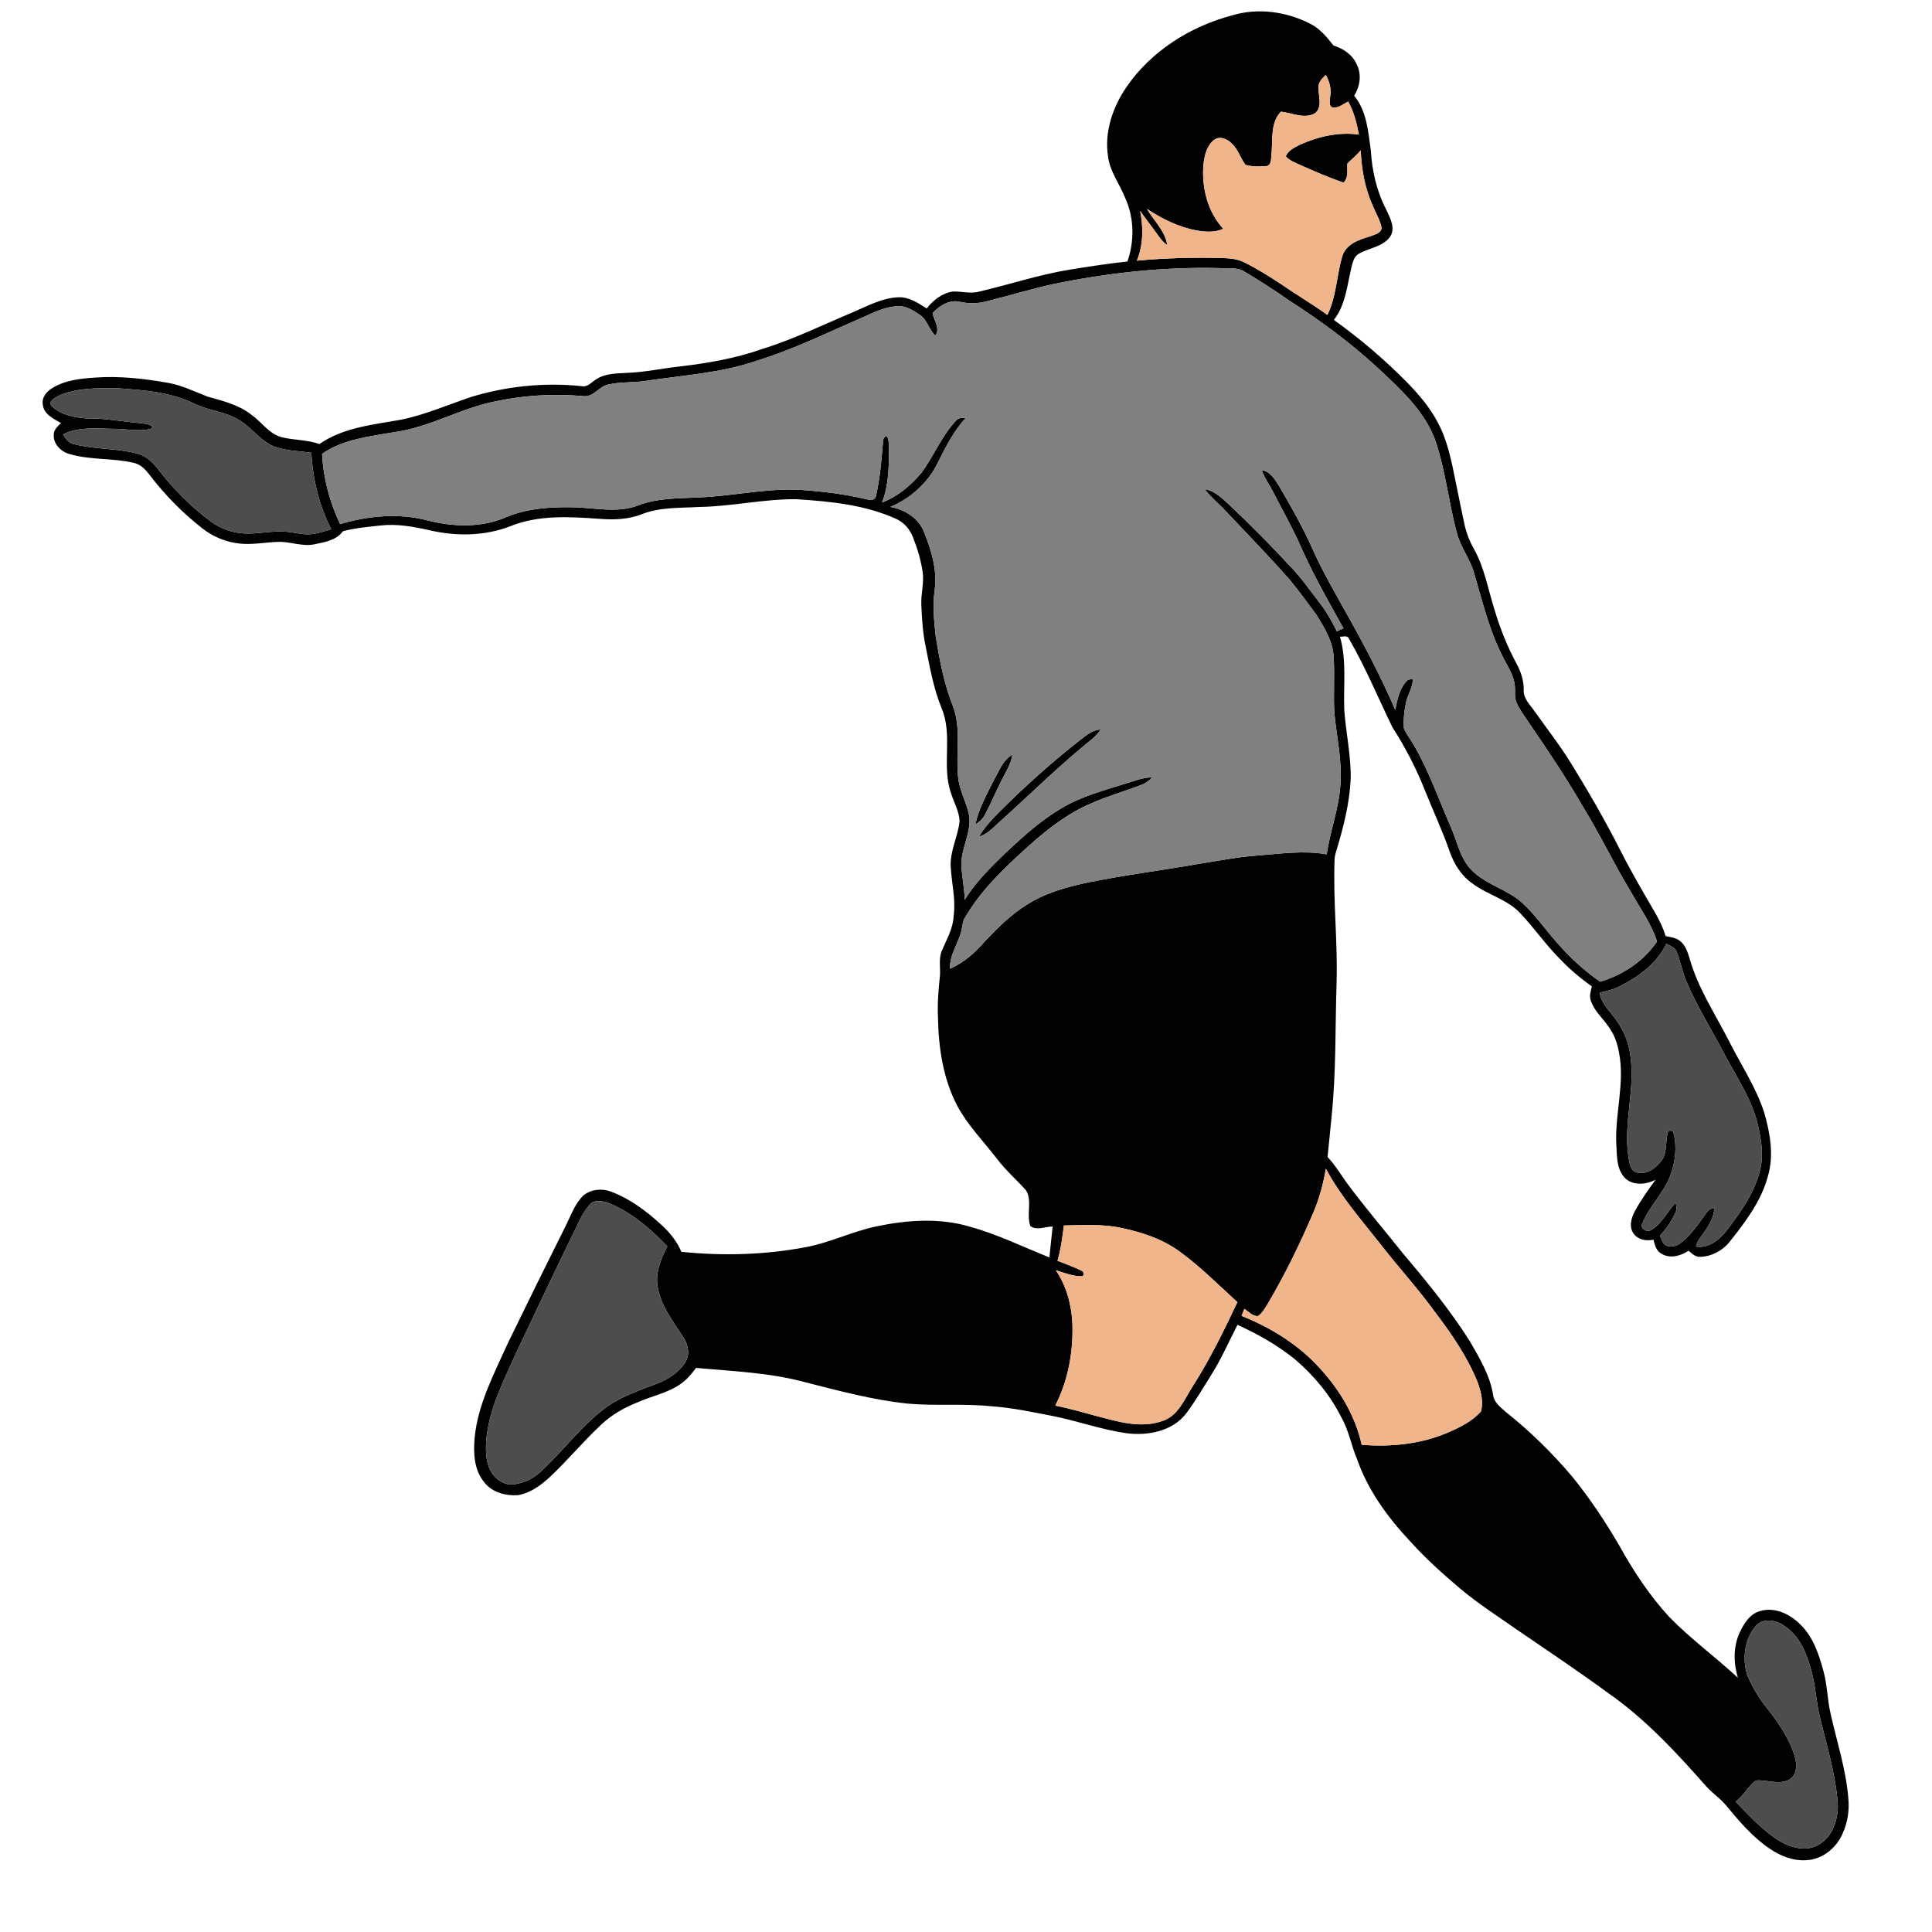 <?xml version="1.0" encoding="UTF-8" ?>
<!DOCTYPE svg PUBLIC "-//W3C//DTD SVG 1.1//EN" "http://www.w3.org/Graphics/SVG/1.1/DTD/svg11.dtd">
<svg width="1000pt" height="1000pt" viewBox="0 0 1000 1000" version="1.1" xmlns="http://www.w3.org/2000/svg">
<g id="#020202ff">
<path fill="#020202" opacity="1.00" d=" M 637.96 7.90 C 651.18 3.95 665.72 6.00 677.94 12.17 C 683.04 14.69 686.79 19.09 690.18 23.54 C 695.35 25.13 700.27 28.45 702.37 33.62 C 704.89 38.74 703.87 44.85 700.91 49.56 C 707.46 57.46 708.18 68.16 709.54 77.91 C 710.17 88.53 712.60 99.11 717.55 108.58 C 719.49 112.80 722.47 118.09 719.51 122.54 C 715.69 127.85 708.64 128.26 703.36 131.33 C 700.70 132.75 700.17 135.95 699.46 138.58 C 697.27 147.80 696.45 157.87 690.40 165.59 C 704.07 175.35 716.88 186.32 728.67 198.30 C 734.61 204.46 740.23 211.06 744.21 218.69 C 747.97 225.62 750.00 233.31 751.73 240.96 C 753.87 251.04 755.77 261.17 757.98 271.23 C 758.93 275.73 760.60 280.05 762.87 284.05 C 768.49 294.05 770.29 305.52 773.78 316.31 C 776.59 325.64 780.22 334.72 784.86 343.30 C 787.16 347.50 788.73 352.16 788.68 356.99 C 788.37 361.66 792.15 364.95 794.54 368.51 C 800.76 377.29 807.43 385.77 813.08 394.95 C 822.07 409.50 830.63 424.33 838.39 439.58 C 842.39 447.49 846.75 455.22 851.15 462.91 C 855.09 469.95 859.79 476.68 862.11 484.50 C 864.74 485.07 867.64 485.37 869.78 487.20 C 872.40 489.35 873.46 492.71 874.46 495.83 C 878.75 511.31 887.77 524.81 895.01 538.99 C 901.15 551.18 908.85 562.69 913.12 575.74 C 916.21 586.45 918.30 598.07 915.02 609.00 C 911.51 621.94 903.19 632.75 895.01 643.08 C 891.33 647.46 885.78 650.40 880.03 650.54 C 877.55 650.66 875.72 648.87 874.00 647.39 C 869.94 650.06 864.50 651.65 860.04 648.96 C 857.26 647.59 856.53 644.39 855.85 641.67 C 852.18 642.41 847.92 641.80 845.61 638.56 C 843.01 635.11 844.29 630.50 846.14 627.03 C 849.23 621.25 853.08 615.92 856.93 610.63 C 851.92 613.27 844.85 613.86 840.71 609.36 C 836.59 604.63 836.95 597.90 836.59 592.04 C 835.87 576.29 841.07 560.61 838.02 544.94 C 837.25 540.35 835.71 535.86 833.02 532.04 C 829.91 527.27 825.22 523.45 823.39 517.92 C 822.49 515.49 823.40 512.96 823.93 510.57 C 817.88 506.24 812.17 501.42 807.07 496.00 C 799.90 488.77 794.10 480.34 787.12 472.94 C 780.28 465.36 769.76 463.20 761.85 457.08 C 756.22 453.13 752.55 447.02 750.30 440.64 C 746.55 429.76 741.59 419.36 737.37 408.67 C 732.85 397.38 727.25 386.56 720.66 376.34 C 713.26 361.04 706.72 345.28 698.18 330.55 C 697.39 328.67 695.09 329.65 693.56 329.56 C 697.19 342.05 695.24 355.16 695.82 367.94 C 696.73 379.65 699.31 391.24 699.12 403.03 C 698.55 415.78 695.37 428.22 691.68 440.38 C 691.22 441.90 690.79 443.46 690.77 445.06 C 689.97 466.05 692.38 487.00 691.83 507.99 C 691.06 531.38 691.65 554.84 689.20 578.15 C 688.59 585.05 687.81 591.94 687.14 598.84 C 691.57 603.55 694.71 609.24 698.65 614.34 C 707.64 626.28 717.32 637.68 726.65 649.35 C 738.79 663.69 750.70 678.30 760.77 694.19 C 765.82 702.97 771.23 711.93 772.85 722.10 C 773.32 725.90 776.64 728.31 779.26 730.72 C 791.84 740.70 803.38 751.99 813.74 764.25 C 823.00 775.64 831.13 787.91 838.50 800.60 C 845.69 813.57 853.96 826.01 864.02 836.96 C 875.08 848.28 887.92 857.65 899.51 868.39 C 897.20 860.65 897.08 852.03 900.62 844.64 C 902.77 840.14 905.81 835.34 910.91 833.92 C 918.58 831.51 926.68 835.52 931.99 840.97 C 938.57 847.38 941.51 856.39 943.84 865.04 C 945.82 872.19 945.81 879.68 947.49 886.90 C 950.76 901.55 955.54 915.97 956.71 931.02 C 957.26 937.04 956.36 943.20 953.86 948.72 C 950.78 956.32 943.40 962.42 935.05 962.82 C 928.24 963.32 921.58 960.70 916.05 956.92 C 907.38 951.05 900.51 943.06 893.90 935.06 C 890.69 930.94 886.17 928.16 882.79 924.22 C 867.35 906.72 851.29 889.42 832.02 876.05 C 816.94 865.01 801.41 854.61 785.99 844.08 C 775.78 836.96 765.29 830.21 755.73 822.22 C 746.75 814.60 737.95 806.72 730.06 797.95 C 718.40 785.62 708.13 771.53 702.46 755.39 C 699.41 748.28 698.20 740.45 694.31 733.69 C 688.57 722.12 680.13 712.02 670.35 703.64 C 661.31 696.31 651.09 690.53 640.52 685.73 C 635.96 694.68 631.87 703.91 626.48 712.41 C 622.34 718.93 618.49 725.66 613.79 731.80 C 606.63 740.96 593.84 743.26 582.87 741.81 C 570.03 739.94 557.74 735.50 545.03 732.95 C 534.39 730.87 523.75 728.60 512.91 727.87 C 498.62 726.37 484.21 727.82 469.91 726.51 C 451.61 724.62 433.81 719.78 416.03 715.25 C 397.84 710.39 378.92 709.75 360.28 708.02 C 357.99 711.10 355.51 714.13 352.30 716.32 C 345.59 721.09 337.29 722.54 329.89 725.89 C 323.09 728.57 316.65 732.27 311.29 737.29 C 302.11 745.82 294.11 755.52 285.01 764.13 C 280.22 768.60 274.65 772.80 268.03 773.90 C 261.71 774.31 254.73 772.47 250.70 767.27 C 245.32 760.92 244.97 752.04 245.67 744.14 C 247.40 726.60 255.84 710.83 262.96 695.03 C 272.87 674.63 282.90 654.29 293.04 634.02 C 295.63 628.78 297.63 623.02 301.87 618.84 C 305.81 615.55 311.51 614.98 316.24 616.78 C 326.25 620.50 334.89 627.09 342.67 634.28 C 346.85 638.13 350.46 642.66 352.67 647.94 C 374.08 650.13 395.85 649.55 417.02 645.54 C 429.61 643.21 441.19 637.35 453.72 634.75 C 469.53 631.46 486.32 630.23 501.99 634.93 C 516.22 638.83 529.51 645.39 543.18 650.84 C 543.72 645.50 544.24 640.17 544.85 634.84 C 541.12 634.85 536.71 637.03 533.37 634.67 C 531.02 628.78 534.52 621.58 531.00 616.01 C 526.09 610.60 520.55 605.74 516.11 599.90 C 509.15 590.81 500.94 582.58 495.51 572.41 C 488.19 558.49 485.80 542.55 485.50 526.99 C 485.16 519.94 485.67 512.89 486.43 505.88 C 487.02 501.18 485.56 496.23 487.64 491.76 C 490.05 486.06 493.33 480.51 493.60 474.16 C 494.78 465.72 492.63 457.39 492.10 449.02 C 491.48 440.65 495.89 433.09 496.69 424.93 C 496.44 419.94 493.79 415.51 492.34 410.82 C 487.16 396.52 493.40 380.61 487.34 366.51 C 483.12 356.09 481.19 344.97 479.00 334.00 C 477.59 327.10 477.17 320.05 476.87 313.03 C 476.61 307.31 478.43 301.65 477.54 295.94 C 476.64 289.82 474.83 283.85 472.56 278.11 C 471.04 274.15 468.16 270.68 464.33 268.80 C 447.97 261.25 429.75 259.51 411.98 258.38 C 395.21 258.28 378.72 262.14 361.97 262.40 C 351.99 262.99 341.64 262.43 332.17 266.15 C 325.12 268.95 317.42 269.14 309.96 268.52 C 294.74 267.45 278.78 266.47 264.32 272.30 C 251.04 277.53 236.18 277.66 222.39 274.47 C 214.09 272.60 205.55 271.04 197.02 271.99 C 190.47 272.71 183.85 273.25 177.47 274.99 C 174.10 279.71 167.98 280.64 162.70 281.73 C 156.41 283.06 150.27 280.24 143.99 280.48 C 137.34 280.67 130.72 282.07 124.05 281.35 C 116.97 280.61 110.15 277.80 104.58 273.37 C 94.54 265.51 85.52 256.35 77.76 246.23 C 75.54 243.33 72.95 240.33 69.19 239.56 C 58.31 237.01 46.84 238.18 36.06 235.04 C 31.60 233.83 27.51 229.88 27.83 224.98 C 27.76 222.37 29.94 220.67 31.56 218.96 C 27.63 216.77 22.42 214.27 22.12 209.12 C 21.60 205.60 24.16 202.63 26.98 200.92 C 33.51 196.81 41.41 195.97 48.93 195.45 C 61.69 194.49 74.48 195.95 87.03 198.17 C 94.19 199.41 100.71 202.70 107.43 205.28 C 115.32 207.54 123.63 209.46 130.18 214.72 C 135.51 218.46 139.29 224.64 145.89 226.33 C 152.29 227.88 159.06 227.57 165.30 229.85 C 177.80 221.12 193.48 219.82 208.06 217.14 C 220.22 214.55 231.71 209.62 243.44 205.59 C 262.00 199.88 281.74 197.85 301.06 199.87 C 304.12 200.55 306.12 197.81 308.46 196.42 C 313.31 193.12 319.43 193.34 325.04 192.97 C 333.80 192.63 342.39 190.74 351.09 189.78 C 365.78 188.06 380.49 185.62 394.47 180.64 C 410.71 175.66 425.95 168.11 441.58 161.56 C 449.12 158.34 456.61 154.19 465.00 153.87 C 470.49 153.62 475.24 156.86 479.68 159.66 C 482.96 155.40 487.55 151.81 492.96 150.91 C 497.65 150.68 502.39 152.23 507.05 150.87 C 522.69 147.23 537.98 142.08 553.87 139.54 C 563.74 137.96 573.61 136.40 583.56 135.36 C 587.22 124.78 587.10 112.85 582.45 102.58 C 579.59 95.35 574.53 88.92 573.52 81.04 C 571.52 68.31 575.94 55.46 583.07 45.02 C 595.88 26.37 616.23 13.57 637.96 7.90 M 682.46 46.01 C 682.56 50.14 684.49 55.65 680.61 58.65 C 675.03 61.76 668.80 58.42 663.03 57.80 C 657.59 63.30 658.77 71.88 658.20 78.96 C 657.75 81.21 658.50 84.72 656.02 85.90 C 652.26 86.27 648.31 86.38 644.66 85.32 C 642.05 81.87 640.91 77.42 637.66 74.41 C 635.41 71.98 631.42 70.16 628.43 72.40 C 624.59 75.33 623.47 80.45 622.92 85.00 C 621.88 96.86 624.94 109.51 633.16 118.42 C 628.88 120.40 624.03 120.07 619.51 119.31 C 610.16 117.60 601.49 113.32 593.63 108.11 C 597.25 114.25 603.11 119.54 604.17 126.86 C 602.16 125.51 600.64 123.61 599.28 121.64 C 596.32 117.41 593.06 113.40 590.12 109.16 C 591.87 117.66 591.76 126.80 588.46 134.92 C 602.90 133.55 617.44 133.19 631.95 133.53 C 636.04 133.68 640.31 133.86 644.03 135.79 C 650.84 139.13 657.25 143.24 663.59 147.39 C 671.29 152.77 679.44 157.47 687.05 163.00 C 691.75 153.52 691.77 142.69 694.76 132.70 C 696.59 126.34 703.49 123.97 709.20 122.32 C 711.36 121.42 714.64 120.88 715.13 118.13 C 714.49 114.19 712.32 110.77 710.82 107.14 C 706.58 97.96 704.69 87.85 704.32 77.79 C 702.20 80.26 699.74 82.38 697.40 84.62 C 697.14 88.01 698.18 91.87 695.40 94.54 C 687.69 91.88 680.22 88.60 672.77 85.30 C 670.22 84.09 667.41 83.12 665.52 80.92 C 666.77 77.78 670.07 76.33 672.88 74.88 C 682.36 70.62 692.93 68.20 703.34 69.66 C 702.28 63.73 700.75 57.84 697.83 52.53 C 695.38 53.73 693.02 55.89 690.15 55.68 C 687.42 55.34 688.47 51.80 688.49 49.93 C 689.26 46.04 688.11 42.16 686.23 38.77 C 684.20 40.65 681.98 42.98 682.46 46.01 M 545.06 147.07 C 533.57 149.60 522.32 153.05 510.91 155.91 C 506.39 157.15 501.63 157.27 497.05 156.27 C 491.64 154.87 486.19 158.15 482.72 162.09 C 483.35 165.85 486.88 170.14 484.10 173.72 C 480.77 170.61 480.00 165.53 476.08 162.95 C 472.53 160.56 468.52 157.99 464.04 158.49 C 457.73 158.96 451.98 161.81 446.31 164.39 C 428.24 172.17 410.55 180.95 391.68 186.73 C 373.20 193.12 353.55 194.22 334.36 197.13 C 327.92 198.15 321.31 197.58 314.94 199.00 C 310.10 199.93 307.32 205.61 302.05 205.05 C 286.91 203.70 271.54 204.52 256.66 207.70 C 238.70 211.14 222.64 221.11 204.43 223.63 C 191.56 225.89 177.73 227.23 166.72 234.91 C 167.32 247.47 170.65 259.92 176.04 271.27 C 190.56 266.97 206.23 265.47 221.03 269.29 C 234.31 272.74 248.89 273.28 261.70 267.80 C 272.47 263.17 284.41 262.37 295.99 262.55 C 307.49 262.66 319.47 265.88 330.57 261.50 C 339.94 257.87 350.12 258.03 360.00 257.52 C 377.74 257.09 395.21 252.78 413.00 253.47 C 425.17 254.25 437.33 255.69 449.19 258.57 C 450.88 259.23 453.08 258.64 453.42 256.64 C 455.40 247.90 456.22 238.93 456.92 230.00 C 457.16 228.32 456.86 225.94 459.15 225.72 C 460.14 228.02 460.17 230.56 460.17 233.03 C 460.07 242.13 459.92 251.49 456.54 260.08 C 464.60 257.08 471.32 251.30 476.84 244.84 C 483.32 236.15 487.31 225.70 494.80 217.75 C 496.05 216.16 498.11 216.19 499.95 216.24 C 493.69 222.96 489.56 231.25 485.47 239.38 C 480.51 249.73 471.41 257.97 460.87 262.38 C 468.35 263.66 475.65 268.30 478.40 275.63 C 482.17 285.13 485.30 295.46 483.73 305.78 C 482.73 313.42 483.44 321.16 484.26 328.78 C 486.22 341.08 488.48 353.46 493.08 365.09 C 497.76 376.88 494.61 389.75 495.90 402.00 C 496.53 409.30 500.62 415.72 501.77 422.89 C 502.57 431.84 496.98 439.95 497.65 448.90 C 498.07 454.54 499.21 460.11 499.32 465.77 C 504.94 456.50 512.82 448.94 520.51 441.41 C 529.51 433.02 538.71 424.63 549.36 418.34 C 559.78 412.12 571.62 409.05 583.09 405.41 C 587.42 404.13 591.70 402.34 596.30 402.39 C 594.87 404.02 593.14 405.40 591.08 406.13 C 582.42 409.53 573.39 411.98 564.89 415.80 C 552.82 420.87 542.40 428.99 532.71 437.65 C 520.05 449.04 507.37 460.93 498.92 475.91 C 498.42 477.23 498.25 478.65 497.96 480.04 C 496.86 487.46 491.35 493.60 491.75 501.36 C 499.02 498.28 504.86 492.89 509.97 487.01 C 516.48 480.13 523.28 473.38 531.36 468.35 C 540.91 462.19 552.03 459.10 563.05 456.78 C 582.61 452.79 602.43 450.34 622.07 446.86 C 631.70 445.34 641.29 443.46 651.03 442.79 C 662.88 441.88 674.90 440.06 686.72 442.22 C 688.39 430.27 692.89 418.89 693.74 406.80 C 694.83 394.16 691.88 381.71 690.67 369.20 C 690.10 359.51 690.92 349.79 690.29 340.10 C 689.94 332.10 685.59 325.08 681.53 318.44 C 677.06 312.33 672.56 306.22 667.78 300.35 C 657.01 288.09 645.61 276.40 634.42 264.53 C 630.87 260.69 626.74 257.41 623.56 253.25 C 628.70 253.84 632.31 257.83 636.01 261.02 C 647.13 271.54 657.93 282.42 668.35 293.65 C 673.90 299.52 678.51 306.19 683.45 312.57 C 686.85 316.94 689.45 321.85 691.96 326.77 C 693.09 326.25 694.23 325.73 695.38 325.21 C 686.97 310.19 678.44 295.20 671.69 279.34 C 667.64 270.84 663.05 262.62 658.75 254.24 C 656.89 250.59 654.39 247.26 653.06 243.35 C 657.37 243.91 659.68 247.85 661.82 251.16 C 668.19 261.97 674.37 272.92 679.48 284.39 C 684.32 295.25 690.29 305.55 696.06 315.93 C 705.54 332.67 714.53 349.72 722.18 367.38 C 723.27 362.30 724.19 356.77 727.81 352.79 C 728.69 351.76 729.84 351.39 731.25 351.66 C 731.29 355.89 728.63 359.47 727.77 363.52 C 726.81 367.95 726.34 372.56 726.68 377.10 C 728.10 380.24 730.31 382.96 731.99 385.97 C 739.57 399.10 744.60 413.46 750.64 427.32 C 753.97 434.64 755.36 443.02 760.69 449.30 C 767.38 456.87 777.59 459.52 785.57 465.34 C 793.37 471.60 798.96 480.03 805.52 487.47 C 812.23 495.23 819.79 502.30 828.25 508.13 C 839.95 504.66 850.83 497.50 857.68 487.29 C 854.68 478.06 848.93 470.16 844.23 461.78 C 835.23 446.91 827.79 431.17 818.64 416.39 C 810.36 402.20 801.26 388.51 791.95 374.98 C 789.57 371.34 786.87 367.87 785.03 363.91 C 783.69 361.13 784.39 357.97 784.07 355.02 C 783.57 349.25 779.98 344.49 777.58 339.41 C 770.76 326.03 767.31 311.34 763.10 297.03 C 761.10 289.57 756.03 283.42 754.09 275.96 C 749.86 260.35 748.29 244.09 743.17 228.72 C 737.79 213.05 725.09 201.68 713.36 190.65 C 699.18 177.56 683.62 166.02 667.38 155.63 C 659.87 150.36 652.15 145.40 644.28 140.69 C 640.34 138.08 635.42 139.06 630.97 138.76 C 602.12 138.05 573.30 141.26 545.06 147.07 M 30.66 204.68 C 28.77 205.79 24.73 207.48 26.74 210.16 C 31.47 214.80 38.60 216.12 44.99 216.56 C 54.05 216.42 62.96 218.16 71.95 218.95 C 74.40 219.30 77.10 219.28 79.13 220.92 L 78.11 221.98 C 71.85 223.46 65.35 221.99 59.00 221.98 C 50.18 221.90 40.79 220.75 32.61 224.82 C 33.95 226.94 35.41 229.35 38.10 229.83 C 48.83 232.73 60.22 231.86 70.97 234.76 C 75.59 235.90 79.13 239.32 81.94 242.99 C 89.74 253.13 98.84 262.29 109.13 269.90 C 114.00 273.49 119.90 275.70 125.94 276.08 C 133.33 276.58 140.64 274.55 148.03 275.21 C 151.71 275.46 155.30 276.46 158.99 276.57 C 163.28 276.57 167.39 275.14 171.45 273.93 C 165.17 261.72 161.90 248.02 161.13 234.35 C 154.70 233.42 148.03 233.42 141.88 231.11 C 134.85 228.29 130.56 221.58 124.20 217.72 C 116.96 212.89 107.88 212.69 100.23 208.77 C 87.74 202.72 73.62 201.85 59.99 200.91 C 50.17 200.89 39.86 200.75 30.66 204.68 M 862.49 488.49 C 857.77 498.41 848.64 505.23 839.10 510.15 C 835.64 512.07 831.78 513.00 827.93 513.77 C 828.90 519.87 833.93 523.90 837.14 528.83 C 840.68 533.88 842.98 539.76 843.80 545.88 C 846.60 563.58 840.13 581.28 842.90 599.00 C 843.38 601.87 843.83 605.84 847.13 606.84 C 852.73 608.36 857.85 604.02 860.76 599.67 C 863.01 595.25 861.93 589.99 863.48 585.35 C 864.71 585.19 866.24 584.97 866.26 586.69 C 868.11 593.92 867.07 601.66 864.50 608.58 C 861.18 617.55 853.69 624.23 850.18 633.09 C 848.48 635.72 852.49 638.25 854.68 636.60 C 860.34 633.35 862.97 626.96 867.41 622.43 C 867.49 623.96 868.15 625.66 867.39 627.16 C 865.52 631.79 862.56 635.88 859.23 639.57 C 860.19 641.50 860.60 644.33 863.07 644.90 C 865.79 645.74 868.65 644.54 870.72 642.77 C 875.26 638.91 878.80 634.04 882.19 629.18 C 883.51 627.50 884.72 624.99 887.32 625.63 C 887.05 629.99 884.74 633.85 882.38 637.40 C 880.73 639.92 878.40 642.14 877.82 645.22 C 884.62 646.34 890.41 641.28 894.24 636.25 C 901.19 627.01 908.15 617.26 910.94 605.87 C 912.90 598.31 911.74 590.38 910.02 582.89 C 907.03 569.26 898.87 557.66 892.49 545.48 C 885.95 533.01 878.44 521.03 872.91 508.05 C 870.75 503.19 869.92 497.88 867.96 492.96 C 867.17 490.48 864.55 489.60 862.49 488.49 M 686.28 604.94 C 684.96 612.44 683.03 619.86 680.09 626.90 C 673.07 643.41 665.18 659.58 656.07 675.05 C 654.66 677.29 653.30 679.73 651.05 681.24 C 648.22 681.19 646.24 678.89 644.08 677.43 C 643.60 678.65 643.10 679.85 642.64 681.09 C 657.92 687.22 672.38 696.13 683.41 708.50 C 693.57 719.59 701.57 733.04 704.82 747.82 C 719.89 749.05 735.41 747.48 749.41 741.48 C 755.62 738.83 761.92 735.70 766.51 730.62 C 767.94 725.82 766.55 720.65 765.05 716.02 C 759.70 702.61 751.50 690.59 742.79 679.16 C 733.89 666.86 723.57 655.69 714.30 643.68 C 704.42 631.18 693.84 619.07 686.28 604.94 M 306.40 622.42 C 301.56 626.97 299.26 633.44 296.31 639.25 C 286.52 659.28 277.03 679.45 267.48 699.59 C 260.81 714.49 252.94 729.43 251.64 745.99 C 251.35 751.53 251.46 757.57 254.61 762.38 C 257.18 766.39 262.15 769.31 266.99 768.13 C 271.76 767.31 276.27 765.15 279.76 761.78 C 291.78 750.81 301.38 737.21 314.72 727.71 C 322.46 722.45 331.42 719.46 340.09 716.15 C 345.94 713.91 351.54 710.28 354.88 704.86 C 357.19 700.91 356.16 695.89 353.73 692.25 C 348.39 684.04 342.08 675.91 340.38 666.02 C 339.15 658.66 342.07 651.54 345.40 645.15 C 337.47 636.74 328.52 629.01 318.02 623.99 C 314.49 622.35 310.18 620.64 306.40 622.42 M 550.66 634.30 C 549.88 640.43 549.12 646.61 547.36 652.57 C 551.44 654.25 555.65 655.64 559.61 657.59 C 560.87 658.15 561.26 659.46 560.43 660.60 C 555.61 660.77 551.06 658.83 546.51 657.51 C 552.03 665.58 554.59 675.33 555.08 685.02 C 555.56 699.57 552.92 714.50 546.22 727.51 C 553.22 728.96 560.09 730.91 566.99 732.78 C 578.18 735.69 590.20 739.59 601.62 735.49 C 609.90 732.93 613.09 724.05 617.42 717.42 C 626.24 703.58 633.47 688.82 640.46 673.99 C 630.79 665.17 621.52 655.83 610.95 648.07 C 601.90 641.32 590.97 637.77 580.04 635.50 C 570.38 633.46 560.45 634.16 550.66 634.30 M 909.17 841.16 C 902.82 848.19 901.60 858.80 904.56 867.58 C 907.50 874.21 911.35 880.44 916.06 885.96 C 921.34 893.03 926.45 900.54 928.97 909.09 C 930.16 913.19 930.29 918.73 926.07 921.16 C 920.71 924.07 914.62 921.05 908.95 921.59 C 904.68 924.39 902.62 929.58 898.33 932.47 C 904.60 938.93 910.70 945.66 918.08 950.90 C 922.73 954.25 928.23 956.91 934.09 956.77 C 940.15 956.83 945.65 952.67 948.30 947.39 C 950.52 942.98 951.58 937.99 951.19 933.06 C 950.01 918.06 945.57 903.61 942.02 889.07 C 940.12 881.50 939.88 873.64 937.90 866.10 C 935.59 857.02 932.09 847.39 924.04 841.87 C 919.88 838.80 913.27 837.17 909.17 841.16 Z" />
<path fill="#020202" opacity="1.00" d=" M 558.97 383.10 C 562.19 380.70 565.41 377.71 569.68 377.60 C 567.41 381.33 563.65 383.69 560.43 386.51 C 545.92 398.56 532.49 411.83 518.46 424.42 C 514.78 427.59 511.55 431.64 506.71 433.08 C 509.36 428.45 513.03 424.55 516.73 420.76 C 530.06 407.40 544.11 394.74 558.97 383.10 Z" />
<path fill="#020202" opacity="1.00" d=" M 514.51 403.59 C 517.18 398.95 519.14 393.39 524.01 390.57 C 523.36 395.60 520.34 399.81 518.24 404.31 C 515.27 410.05 512.86 416.07 509.78 421.76 C 508.69 423.91 506.83 425.49 504.83 426.78 C 506.55 418.51 510.81 411.09 514.51 403.59 Z" />
</g>
<g id="#f0b58bff">
<path fill="#f0b58b" opacity="1.00" d=" M 682.46 46.01 C 681.98 42.98 684.20 40.65 686.23 38.77 C 688.11 42.16 689.26 46.04 688.49 49.93 C 688.47 51.80 687.42 55.34 690.15 55.68 C 693.02 55.89 695.38 53.73 697.83 52.53 C 700.75 57.84 702.28 63.73 703.34 69.66 C 692.93 68.20 682.36 70.62 672.88 74.88 C 670.07 76.33 666.77 77.78 665.52 80.92 C 667.41 83.12 670.22 84.09 672.77 85.30 C 680.22 88.60 687.69 91.88 695.40 94.54 C 698.18 91.87 697.14 88.01 697.40 84.62 C 699.74 82.38 702.20 80.26 704.32 77.79 C 704.69 87.85 706.58 97.96 710.82 107.14 C 712.32 110.77 714.49 114.19 715.13 118.13 C 714.64 120.88 711.36 121.42 709.20 122.32 C 703.49 123.97 696.59 126.34 694.76 132.70 C 691.77 142.69 691.75 153.52 687.05 163.00 C 679.44 157.47 671.29 152.77 663.59 147.39 C 657.25 143.24 650.84 139.13 644.03 135.79 C 640.31 133.86 636.04 133.68 631.95 133.53 C 617.44 133.19 602.90 133.55 588.46 134.92 C 591.76 126.80 591.87 117.66 590.12 109.16 C 593.06 113.40 596.32 117.41 599.28 121.64 C 600.64 123.61 602.16 125.51 604.17 126.86 C 603.11 119.54 597.25 114.25 593.63 108.11 C 601.49 113.32 610.16 117.60 619.51 119.31 C 624.03 120.07 628.88 120.40 633.16 118.42 C 624.94 109.51 621.88 96.86 622.92 85.00 C 623.47 80.45 624.59 75.33 628.43 72.40 C 631.42 70.16 635.41 71.98 637.66 74.41 C 640.91 77.42 642.05 81.87 644.66 85.32 C 648.31 86.38 652.26 86.27 656.02 85.90 C 658.50 84.72 657.75 81.21 658.20 78.96 C 658.77 71.88 657.59 63.30 663.03 57.80 C 668.80 58.42 675.03 61.76 680.61 58.65 C 684.49 55.65 682.56 50.14 682.46 46.01 Z" />
<path fill="#f0b58b" opacity="1.00" d=" M 686.28 604.94 C 693.84 619.07 704.42 631.18 714.30 643.68 C 723.57 655.69 733.89 666.86 742.79 679.16 C 751.50 690.59 759.70 702.61 765.05 716.02 C 766.55 720.65 767.94 725.82 766.51 730.62 C 761.92 735.70 755.62 738.83 749.41 741.48 C 735.41 747.48 719.89 749.05 704.82 747.82 C 701.57 733.04 693.57 719.59 683.41 708.50 C 672.38 696.13 657.92 687.22 642.64 681.09 C 643.10 679.85 643.60 678.65 644.08 677.43 C 646.24 678.89 648.22 681.19 651.05 681.24 C 653.30 679.73 654.66 677.29 656.07 675.05 C 665.18 659.58 673.07 643.41 680.09 626.90 C 683.03 619.86 684.96 612.44 686.28 604.94 Z" />
<path fill="#f0b58b" opacity="1.00" d=" M 550.66 634.30 C 560.45 634.16 570.38 633.46 580.04 635.50 C 590.97 637.77 601.90 641.32 610.95 648.07 C 621.52 655.83 630.79 665.17 640.46 673.99 C 633.47 688.82 626.24 703.58 617.42 717.42 C 613.09 724.05 609.90 732.93 601.62 735.49 C 590.20 739.59 578.18 735.69 566.99 732.78 C 560.09 730.91 553.22 728.96 546.22 727.51 C 552.92 714.50 555.56 699.57 555.08 685.02 C 554.59 675.33 552.03 665.58 546.51 657.51 C 551.06 658.83 555.61 660.77 560.43 660.60 C 561.26 659.46 560.87 658.15 559.61 657.59 C 555.65 655.64 551.44 654.25 547.36 652.57 C 549.12 646.61 549.88 640.43 550.66 634.30 Z" />
</g>
<g id="#f35e11ff">
<path fill="grey" opacity="1.00" d=" M 545.06 147.07 C 573.30 141.26 602.12 138.05 630.97 138.76 C 635.42 139.06 640.34 138.08 644.28 140.69 C 652.15 145.40 659.87 150.36 667.38 155.63 C 683.62 166.02 699.18 177.56 713.36 190.65 C 725.09 201.68 737.79 213.05 743.17 228.72 C 748.29 244.09 749.86 260.35 754.09 275.96 C 756.03 283.42 761.10 289.57 763.10 297.03 C 767.31 311.34 770.76 326.03 777.58 339.41 C 779.98 344.49 783.57 349.25 784.07 355.02 C 784.39 357.97 783.69 361.13 785.03 363.91 C 786.87 367.87 789.57 371.34 791.95 374.98 C 801.26 388.51 810.36 402.20 818.64 416.39 C 827.79 431.17 835.23 446.91 844.23 461.78 C 848.93 470.16 854.68 478.06 857.68 487.29 C 850.83 497.50 839.95 504.66 828.25 508.13 C 819.79 502.30 812.23 495.23 805.52 487.47 C 798.96 480.03 793.37 471.60 785.57 465.34 C 777.59 459.52 767.38 456.87 760.69 449.30 C 755.36 443.02 753.97 434.64 750.64 427.32 C 744.60 413.46 739.57 399.10 731.99 385.97 C 730.31 382.96 728.10 380.24 726.68 377.10 C 726.34 372.56 726.81 367.95 727.77 363.52 C 728.63 359.47 731.29 355.89 731.25 351.66 C 729.84 351.39 728.69 351.76 727.81 352.79 C 724.19 356.77 723.27 362.30 722.18 367.38 C 714.53 349.72 705.54 332.67 696.06 315.93 C 690.29 305.55 684.32 295.25 679.48 284.39 C 674.37 272.92 668.19 261.97 661.82 251.16 C 659.68 247.85 657.37 243.91 653.06 243.35 C 654.39 247.26 656.89 250.59 658.75 254.24 C 663.05 262.62 667.64 270.84 671.69 279.34 C 678.44 295.20 686.97 310.19 695.38 325.21 C 694.23 325.73 693.09 326.25 691.96 326.77 C 689.45 321.85 686.85 316.94 683.45 312.57 C 678.51 306.19 673.90 299.52 668.35 293.65 C 657.93 282.42 647.13 271.54 636.01 261.02 C 632.31 257.83 628.70 253.84 623.56 253.25 C 626.74 257.41 630.87 260.69 634.42 264.53 C 645.61 276.40 657.01 288.09 667.78 300.35 C 672.56 306.22 677.06 312.33 681.53 318.44 C 685.59 325.08 689.94 332.10 690.29 340.10 C 690.92 349.79 690.10 359.51 690.67 369.20 C 691.88 381.71 694.83 394.16 693.74 406.80 C 692.89 418.89 688.39 430.27 686.72 442.22 C 674.90 440.06 662.88 441.88 651.03 442.79 C 641.29 443.46 631.70 445.34 622.07 446.86 C 602.43 450.34 582.61 452.79 563.05 456.78 C 552.03 459.10 540.91 462.19 531.36 468.35 C 523.28 473.38 516.48 480.13 509.97 487.01 C 504.86 492.89 499.02 498.28 491.75 501.36 C 491.35 493.60 496.86 487.46 497.96 480.04 C 498.25 478.65 498.42 477.23 498.92 475.91 C 507.37 460.93 520.05 449.04 532.71 437.65 C 542.40 428.99 552.82 420.87 564.89 415.80 C 573.39 411.98 582.42 409.53 591.08 406.13 C 593.14 405.40 594.87 404.02 596.30 402.39 C 591.70 402.34 587.42 404.13 583.09 405.41 C 571.62 409.05 559.78 412.12 549.36 418.34 C 538.71 424.63 529.51 433.02 520.51 441.41 C 512.82 448.94 504.94 456.50 499.32 465.77 C 499.21 460.11 498.07 454.54 497.65 448.90 C 496.98 439.95 502.57 431.84 501.77 422.89 C 500.62 415.72 496.53 409.30 495.90 402.00 C 494.61 389.75 497.76 376.88 493.08 365.09 C 488.48 353.46 486.22 341.08 484.26 328.78 C 483.44 321.16 482.73 313.42 483.73 305.78 C 485.30 295.46 482.17 285.13 478.40 275.63 C 475.65 268.30 468.35 263.66 460.87 262.38 C 471.41 257.97 480.51 249.73 485.47 239.38 C 489.56 231.25 493.69 222.96 499.95 216.24 C 498.11 216.19 496.05 216.16 494.80 217.75 C 487.31 225.70 483.32 236.15 476.84 244.84 C 471.32 251.30 464.60 257.08 456.54 260.08 C 459.92 251.49 460.07 242.13 460.17 233.03 C 460.17 230.56 460.14 228.02 459.15 225.72 C 456.86 225.94 457.16 228.32 456.92 230.00 C 456.22 238.93 455.40 247.90 453.42 256.64 C 453.08 258.64 450.88 259.23 449.19 258.57 C 437.33 255.69 425.17 254.25 413.00 253.47 C 395.21 252.78 377.74 257.09 360.00 257.52 C 350.12 258.03 339.94 257.87 330.57 261.50 C 319.47 265.88 307.49 262.66 295.99 262.55 C 284.41 262.37 272.47 263.17 261.70 267.80 C 248.89 273.28 234.31 272.74 221.03 269.29 C 206.23 265.47 190.56 266.97 176.04 271.27 C 170.65 259.92 167.32 247.47 166.72 234.91 C 177.73 227.23 191.56 225.89 204.43 223.63 C 222.64 221.11 238.70 211.14 256.66 207.70 C 271.54 204.52 286.91 203.70 302.05 205.05 C 307.32 205.61 310.10 199.93 314.94 199.00 C 321.31 197.58 327.92 198.15 334.36 197.13 C 353.55 194.22 373.20 193.12 391.68 186.73 C 410.55 180.95 428.24 172.17 446.31 164.39 C 451.98 161.81 457.73 158.96 464.04 158.49 C 468.52 157.99 472.53 160.56 476.08 162.95 C 480.00 165.53 480.77 170.61 484.10 173.72 C 486.88 170.14 483.35 165.85 482.72 162.09 C 486.19 158.15 491.64 154.87 497.05 156.27 C 501.63 157.27 506.39 157.15 510.91 155.91 C 522.32 153.05 533.57 149.60 545.06 147.07 M 558.97 383.10 C 544.11 394.74 530.06 407.40 516.73 420.76 C 513.03 424.55 509.36 428.45 506.71 433.08 C 511.55 431.64 514.78 427.59 518.46 424.42 C 532.49 411.83 545.92 398.56 560.43 386.51 C 563.65 383.69 567.41 381.33 569.68 377.60 C 565.41 377.71 562.19 380.70 558.97 383.10 M 514.51 403.59 C 510.81 411.09 506.55 418.51 504.83 426.78 C 506.83 425.49 508.69 423.91 509.78 421.76 C 512.86 416.07 515.27 410.05 518.24 404.31 C 520.34 399.81 523.36 395.60 524.01 390.57 C 519.14 393.39 517.18 398.95 514.51 403.59 Z" />
</g>
<g id="#4d4d4dff">
<path fill="#4d4d4d" opacity="1.00" d=" M 30.66 204.68 C 39.86 200.75 50.17 200.89 59.99 200.91 C 73.62 201.85 87.74 202.72 100.23 208.77 C 107.88 212.69 116.96 212.89 124.20 217.72 C 130.56 221.58 134.85 228.29 141.88 231.11 C 148.03 233.42 154.70 233.42 161.13 234.35 C 161.90 248.02 165.17 261.72 171.45 273.93 C 167.39 275.14 163.28 276.57 158.99 276.57 C 155.30 276.46 151.71 275.46 148.03 275.21 C 140.64 274.55 133.33 276.58 125.94 276.08 C 119.90 275.70 114.00 273.49 109.13 269.90 C 98.84 262.29 89.74 253.13 81.94 242.99 C 79.13 239.32 75.59 235.90 70.97 234.76 C 60.22 231.86 48.83 232.73 38.10 229.83 C 35.41 229.35 33.95 226.94 32.61 224.82 C 40.79 220.75 50.18 221.90 59.00 221.98 C 65.35 221.99 71.85 223.46 78.11 221.98 L 79.13 220.92 C 77.10 219.28 74.40 219.30 71.95 218.95 C 62.96 218.16 54.05 216.42 44.99 216.56 C 38.60 216.12 31.47 214.80 26.74 210.16 C 24.73 207.48 28.77 205.79 30.66 204.68 Z" />
<path fill="#4d4d4d" opacity="1.00" d=" M 862.49 488.49 C 864.55 489.60 867.17 490.48 867.96 492.96 C 869.92 497.88 870.75 503.19 872.91 508.05 C 878.44 521.03 885.95 533.01 892.49 545.48 C 898.87 557.66 907.03 569.26 910.02 582.89 C 911.74 590.38 912.90 598.31 910.94 605.87 C 908.15 617.26 901.19 627.01 894.24 636.25 C 890.41 641.28 884.62 646.34 877.82 645.22 C 878.40 642.14 880.73 639.92 882.38 637.40 C 884.74 633.85 887.05 629.99 887.32 625.63 C 884.72 624.99 883.51 627.50 882.19 629.18 C 878.80 634.04 875.26 638.91 870.72 642.77 C 868.65 644.54 865.79 645.74 863.07 644.90 C 860.60 644.33 860.19 641.50 859.23 639.57 C 862.56 635.88 865.52 631.79 867.39 627.16 C 868.15 625.66 867.49 623.96 867.41 622.43 C 862.97 626.96 860.34 633.35 854.68 636.60 C 852.49 638.25 848.48 635.72 850.18 633.09 C 853.69 624.23 861.18 617.55 864.50 608.58 C 867.07 601.66 868.11 593.92 866.26 586.69 C 866.24 584.97 864.71 585.19 863.48 585.35 C 861.93 589.99 863.01 595.25 860.76 599.67 C 857.85 604.02 852.73 608.36 847.13 606.84 C 843.83 605.84 843.38 601.87 842.90 599.00 C 840.13 581.28 846.60 563.58 843.80 545.88 C 842.98 539.76 840.68 533.88 837.14 528.83 C 833.93 523.90 828.90 519.87 827.93 513.77 C 831.78 513.00 835.64 512.07 839.10 510.15 C 848.64 505.23 857.77 498.41 862.49 488.49 Z" />
<path fill="#4d4d4d" opacity="1.00" d=" M 306.40 622.42 C 310.18 620.64 314.49 622.35 318.02 623.99 C 328.52 629.01 337.47 636.74 345.40 645.15 C 342.07 651.54 339.15 658.66 340.38 666.02 C 342.08 675.91 348.39 684.04 353.73 692.25 C 356.16 695.89 357.19 700.91 354.88 704.86 C 351.54 710.28 345.94 713.91 340.09 716.15 C 331.42 719.46 322.46 722.45 314.72 727.71 C 301.38 737.21 291.78 750.81 279.76 761.78 C 276.27 765.15 271.76 767.31 266.99 768.13 C 262.15 769.31 257.18 766.39 254.61 762.38 C 251.46 757.57 251.35 751.53 251.64 745.99 C 252.94 729.43 260.81 714.49 267.48 699.59 C 277.03 679.45 286.52 659.28 296.31 639.25 C 299.26 633.44 301.56 626.97 306.40 622.42 Z" />
<path fill="#4d4d4d" opacity="1.00" d=" M 909.17 841.16 C 913.27 837.17 919.88 838.80 924.04 841.87 C 932.09 847.39 935.59 857.02 937.90 866.10 C 939.88 873.64 940.12 881.50 942.02 889.07 C 945.57 903.61 950.01 918.06 951.19 933.06 C 951.58 937.99 950.52 942.98 948.30 947.39 C 945.65 952.67 940.15 956.83 934.09 956.77 C 928.23 956.91 922.73 954.25 918.08 950.90 C 910.70 945.66 904.60 938.93 898.33 932.47 C 902.62 929.58 904.68 924.39 908.95 921.59 C 914.62 921.05 920.71 924.07 926.07 921.16 C 930.29 918.73 930.16 913.19 928.97 909.09 C 926.45 900.54 921.34 893.03 916.06 885.96 C 911.35 880.44 907.50 874.21 904.56 867.58 C 901.60 858.80 902.82 848.19 909.17 841.16 Z" />
</g>
</svg>
